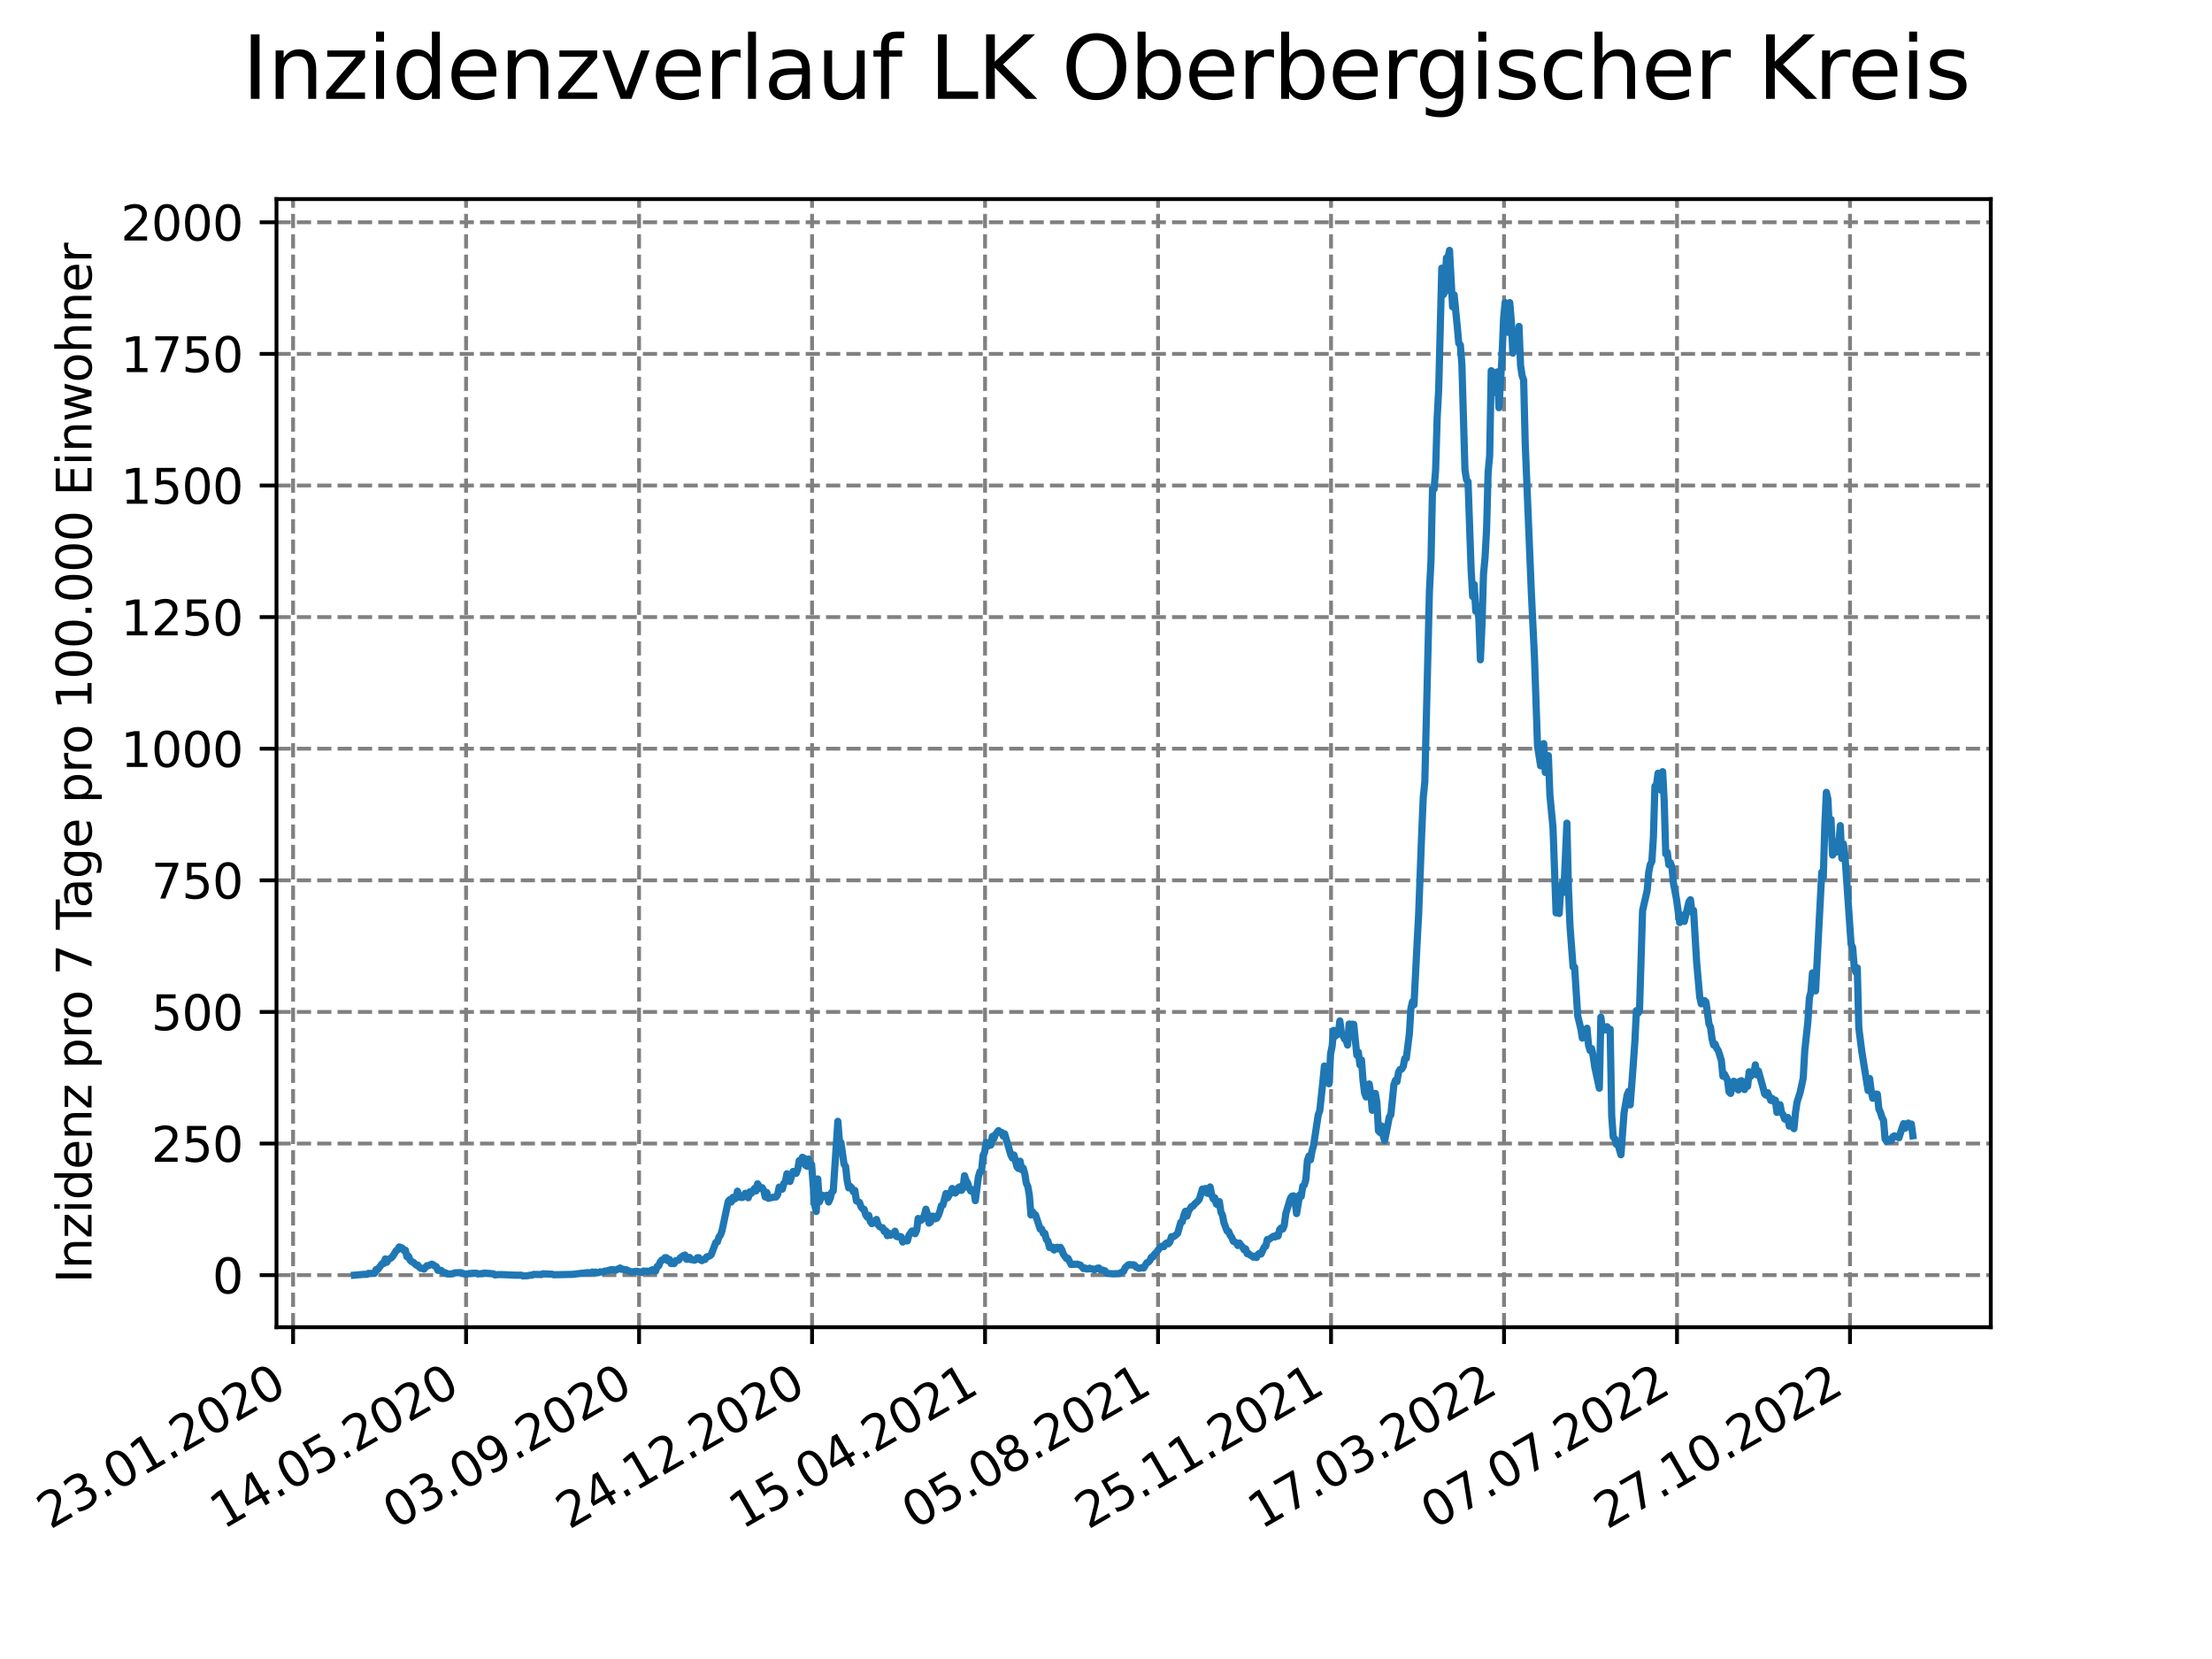 <?xml version="1.0" encoding="utf-8" standalone="no"?>
<!DOCTYPE svg PUBLIC "-//W3C//DTD SVG 1.1//EN"
  "http://www.w3.org/Graphics/SVG/1.1/DTD/svg11.dtd">
<svg xmlns:xlink="http://www.w3.org/1999/xlink" width="460.8pt" height="345.6pt" viewBox="0 0 460.8 345.6" xmlns="http://www.w3.org/2000/svg" version="1.1">
 <defs>
  <style type="text/css">*{stroke-linejoin: round; stroke-linecap: butt}</style>
 </defs>
 <g id="figure_1">
  <g id="patch_1">
   <path d="M 0 345.6 
L 460.8 345.6 
L 460.8 0 
L 0 0 
z
" style="fill: #ffffff"/>
  </g>
  <g id="axes_1">
   <g id="patch_2">
    <path d="M 57.6 276.48 
L 414.72 276.48 
L 414.72 41.472 
L 57.6 41.472 
z
" style="fill: #ffffff"/>
   </g>
   <g id="matplotlib.axis_1">
    <g id="xtick_1">
     <g id="line2d_1">
      <path d="M 61.056 276.48 
L 61.056 41.472 
" clip-path="url(#pe9a85f5038)" style="fill: none; stroke-dasharray: 2.96,1.28; stroke-dashoffset: 0; stroke: #808080; stroke-width: 0.8"/>
     </g>
     <g id="line2d_2">
      <defs>
       <path id="m40614115c3" d="M 0 0 
L 0 3.5 
" style="stroke: #000000; stroke-width: 0.8"/>
      </defs>
      <g>
       <use xlink:href="#m40614115c3" x="61.056" y="276.48" style="stroke: #000000; stroke-width: 0.8"/>
      </g>
     </g>
     <g id="text_1">
      <!-- 23.01.2020 -->
      <g transform="translate(10.431 318.689) rotate(-30) scale(0.1 -0.1)">
       <defs>
        <path id="DejaVuSans-32" d="M 1228 531 
L 3431 531 
L 3431 0 
L 469 0 
L 469 531 
Q 828 903 1448 1529 
Q 2069 2156 2228 2338 
Q 2531 2678 2651 2914 
Q 2772 3150 2772 3378 
Q 2772 3750 2511 3984 
Q 2250 4219 1831 4219 
Q 1534 4219 1204 4116 
Q 875 4013 500 3803 
L 500 4441 
Q 881 4594 1212 4672 
Q 1544 4750 1819 4750 
Q 2544 4750 2975 4387 
Q 3406 4025 3406 3419 
Q 3406 3131 3298 2873 
Q 3191 2616 2906 2266 
Q 2828 2175 2409 1742 
Q 1991 1309 1228 531 
z
" transform="scale(0.016)"/>
        <path id="DejaVuSans-33" d="M 2597 2516 
Q 3050 2419 3304 2112 
Q 3559 1806 3559 1356 
Q 3559 666 3084 287 
Q 2609 -91 1734 -91 
Q 1441 -91 1130 -33 
Q 819 25 488 141 
L 488 750 
Q 750 597 1062 519 
Q 1375 441 1716 441 
Q 2309 441 2620 675 
Q 2931 909 2931 1356 
Q 2931 1769 2642 2001 
Q 2353 2234 1838 2234 
L 1294 2234 
L 1294 2753 
L 1863 2753 
Q 2328 2753 2575 2939 
Q 2822 3125 2822 3475 
Q 2822 3834 2567 4026 
Q 2313 4219 1838 4219 
Q 1578 4219 1281 4162 
Q 984 4106 628 3988 
L 628 4550 
Q 988 4650 1302 4700 
Q 1616 4750 1894 4750 
Q 2613 4750 3031 4423 
Q 3450 4097 3450 3541 
Q 3450 3153 3228 2886 
Q 3006 2619 2597 2516 
z
" transform="scale(0.016)"/>
        <path id="DejaVuSans-2e" d="M 684 794 
L 1344 794 
L 1344 0 
L 684 0 
L 684 794 
z
" transform="scale(0.016)"/>
        <path id="DejaVuSans-30" d="M 2034 4250 
Q 1547 4250 1301 3770 
Q 1056 3291 1056 2328 
Q 1056 1369 1301 889 
Q 1547 409 2034 409 
Q 2525 409 2770 889 
Q 3016 1369 3016 2328 
Q 3016 3291 2770 3770 
Q 2525 4250 2034 4250 
z
M 2034 4750 
Q 2819 4750 3233 4129 
Q 3647 3509 3647 2328 
Q 3647 1150 3233 529 
Q 2819 -91 2034 -91 
Q 1250 -91 836 529 
Q 422 1150 422 2328 
Q 422 3509 836 4129 
Q 1250 4750 2034 4750 
z
" transform="scale(0.016)"/>
        <path id="DejaVuSans-31" d="M 794 531 
L 1825 531 
L 1825 4091 
L 703 3866 
L 703 4441 
L 1819 4666 
L 2450 4666 
L 2450 531 
L 3481 531 
L 3481 0 
L 794 0 
L 794 531 
z
" transform="scale(0.016)"/>
       </defs>
       <use xlink:href="#DejaVuSans-32"/>
       <use xlink:href="#DejaVuSans-33" x="63.623"/>
       <use xlink:href="#DejaVuSans-2e" x="127.246"/>
       <use xlink:href="#DejaVuSans-30" x="159.033"/>
       <use xlink:href="#DejaVuSans-31" x="222.656"/>
       <use xlink:href="#DejaVuSans-2e" x="286.279"/>
       <use xlink:href="#DejaVuSans-32" x="318.066"/>
       <use xlink:href="#DejaVuSans-30" x="381.689"/>
       <use xlink:href="#DejaVuSans-32" x="445.312"/>
       <use xlink:href="#DejaVuSans-30" x="508.936"/>
      </g>
     </g>
    </g>
    <g id="xtick_2">
     <g id="line2d_3">
      <path d="M 97.093 276.48 
L 97.093 41.472 
" clip-path="url(#pe9a85f5038)" style="fill: none; stroke-dasharray: 2.96,1.28; stroke-dashoffset: 0; stroke: #808080; stroke-width: 0.8"/>
     </g>
     <g id="line2d_4">
      <g>
       <use xlink:href="#m40614115c3" x="97.093" y="276.48" style="stroke: #000000; stroke-width: 0.8"/>
      </g>
     </g>
     <g id="text_2">
      <!-- 14.05.2020 -->
      <g transform="translate(46.468 318.689) rotate(-30) scale(0.1 -0.1)">
       <defs>
        <path id="DejaVuSans-34" d="M 2419 4116 
L 825 1625 
L 2419 1625 
L 2419 4116 
z
M 2253 4666 
L 3047 4666 
L 3047 1625 
L 3713 1625 
L 3713 1100 
L 3047 1100 
L 3047 0 
L 2419 0 
L 2419 1100 
L 313 1100 
L 313 1709 
L 2253 4666 
z
" transform="scale(0.016)"/>
        <path id="DejaVuSans-35" d="M 691 4666 
L 3169 4666 
L 3169 4134 
L 1269 4134 
L 1269 2991 
Q 1406 3038 1543 3061 
Q 1681 3084 1819 3084 
Q 2600 3084 3056 2656 
Q 3513 2228 3513 1497 
Q 3513 744 3044 326 
Q 2575 -91 1722 -91 
Q 1428 -91 1123 -41 
Q 819 9 494 109 
L 494 744 
Q 775 591 1075 516 
Q 1375 441 1709 441 
Q 2250 441 2565 725 
Q 2881 1009 2881 1497 
Q 2881 1984 2565 2268 
Q 2250 2553 1709 2553 
Q 1456 2553 1204 2497 
Q 953 2441 691 2322 
L 691 4666 
z
" transform="scale(0.016)"/>
       </defs>
       <use xlink:href="#DejaVuSans-31"/>
       <use xlink:href="#DejaVuSans-34" x="63.623"/>
       <use xlink:href="#DejaVuSans-2e" x="127.246"/>
       <use xlink:href="#DejaVuSans-30" x="159.033"/>
       <use xlink:href="#DejaVuSans-35" x="222.656"/>
       <use xlink:href="#DejaVuSans-2e" x="286.279"/>
       <use xlink:href="#DejaVuSans-32" x="318.066"/>
       <use xlink:href="#DejaVuSans-30" x="381.689"/>
       <use xlink:href="#DejaVuSans-32" x="445.312"/>
       <use xlink:href="#DejaVuSans-30" x="508.936"/>
      </g>
     </g>
    </g>
    <g id="xtick_3">
     <g id="line2d_5">
      <path d="M 133.13 276.48 
L 133.13 41.472 
" clip-path="url(#pe9a85f5038)" style="fill: none; stroke-dasharray: 2.96,1.28; stroke-dashoffset: 0; stroke: #808080; stroke-width: 0.8"/>
     </g>
     <g id="line2d_6">
      <g>
       <use xlink:href="#m40614115c3" x="133.13" y="276.48" style="stroke: #000000; stroke-width: 0.8"/>
      </g>
     </g>
     <g id="text_3">
      <!-- 03.09.2020 -->
      <g transform="translate(82.505 318.689) rotate(-30) scale(0.1 -0.1)">
       <defs>
        <path id="DejaVuSans-39" d="M 703 97 
L 703 672 
Q 941 559 1184 500 
Q 1428 441 1663 441 
Q 2288 441 2617 861 
Q 2947 1281 2994 2138 
Q 2813 1869 2534 1725 
Q 2256 1581 1919 1581 
Q 1219 1581 811 2004 
Q 403 2428 403 3163 
Q 403 3881 828 4315 
Q 1253 4750 1959 4750 
Q 2769 4750 3195 4129 
Q 3622 3509 3622 2328 
Q 3622 1225 3098 567 
Q 2575 -91 1691 -91 
Q 1453 -91 1209 -44 
Q 966 3 703 97 
z
M 1959 2075 
Q 2384 2075 2632 2365 
Q 2881 2656 2881 3163 
Q 2881 3666 2632 3958 
Q 2384 4250 1959 4250 
Q 1534 4250 1286 3958 
Q 1038 3666 1038 3163 
Q 1038 2656 1286 2365 
Q 1534 2075 1959 2075 
z
" transform="scale(0.016)"/>
       </defs>
       <use xlink:href="#DejaVuSans-30"/>
       <use xlink:href="#DejaVuSans-33" x="63.623"/>
       <use xlink:href="#DejaVuSans-2e" x="127.246"/>
       <use xlink:href="#DejaVuSans-30" x="159.033"/>
       <use xlink:href="#DejaVuSans-39" x="222.656"/>
       <use xlink:href="#DejaVuSans-2e" x="286.279"/>
       <use xlink:href="#DejaVuSans-32" x="318.066"/>
       <use xlink:href="#DejaVuSans-30" x="381.689"/>
       <use xlink:href="#DejaVuSans-32" x="445.312"/>
       <use xlink:href="#DejaVuSans-30" x="508.936"/>
      </g>
     </g>
    </g>
    <g id="xtick_4">
     <g id="line2d_7">
      <path d="M 169.167 276.48 
L 169.167 41.472 
" clip-path="url(#pe9a85f5038)" style="fill: none; stroke-dasharray: 2.96,1.28; stroke-dashoffset: 0; stroke: #808080; stroke-width: 0.8"/>
     </g>
     <g id="line2d_8">
      <g>
       <use xlink:href="#m40614115c3" x="169.167" y="276.48" style="stroke: #000000; stroke-width: 0.8"/>
      </g>
     </g>
     <g id="text_4">
      <!-- 24.12.2020 -->
      <g transform="translate(118.542 318.689) rotate(-30) scale(0.1 -0.1)">
       <use xlink:href="#DejaVuSans-32"/>
       <use xlink:href="#DejaVuSans-34" x="63.623"/>
       <use xlink:href="#DejaVuSans-2e" x="127.246"/>
       <use xlink:href="#DejaVuSans-31" x="159.033"/>
       <use xlink:href="#DejaVuSans-32" x="222.656"/>
       <use xlink:href="#DejaVuSans-2e" x="286.279"/>
       <use xlink:href="#DejaVuSans-32" x="318.066"/>
       <use xlink:href="#DejaVuSans-30" x="381.689"/>
       <use xlink:href="#DejaVuSans-32" x="445.312"/>
       <use xlink:href="#DejaVuSans-30" x="508.936"/>
      </g>
     </g>
    </g>
    <g id="xtick_5">
     <g id="line2d_9">
      <path d="M 205.204 276.48 
L 205.204 41.472 
" clip-path="url(#pe9a85f5038)" style="fill: none; stroke-dasharray: 2.96,1.28; stroke-dashoffset: 0; stroke: #808080; stroke-width: 0.8"/>
     </g>
     <g id="line2d_10">
      <g>
       <use xlink:href="#m40614115c3" x="205.204" y="276.48" style="stroke: #000000; stroke-width: 0.8"/>
      </g>
     </g>
     <g id="text_5">
      <!-- 15.04.2021 -->
      <g transform="translate(154.579 318.689) rotate(-30) scale(0.1 -0.1)">
       <use xlink:href="#DejaVuSans-31"/>
       <use xlink:href="#DejaVuSans-35" x="63.623"/>
       <use xlink:href="#DejaVuSans-2e" x="127.246"/>
       <use xlink:href="#DejaVuSans-30" x="159.033"/>
       <use xlink:href="#DejaVuSans-34" x="222.656"/>
       <use xlink:href="#DejaVuSans-2e" x="286.279"/>
       <use xlink:href="#DejaVuSans-32" x="318.066"/>
       <use xlink:href="#DejaVuSans-30" x="381.689"/>
       <use xlink:href="#DejaVuSans-32" x="445.312"/>
       <use xlink:href="#DejaVuSans-31" x="508.936"/>
      </g>
     </g>
    </g>
    <g id="xtick_6">
     <g id="line2d_11">
      <path d="M 241.241 276.48 
L 241.241 41.472 
" clip-path="url(#pe9a85f5038)" style="fill: none; stroke-dasharray: 2.96,1.28; stroke-dashoffset: 0; stroke: #808080; stroke-width: 0.8"/>
     </g>
     <g id="line2d_12">
      <g>
       <use xlink:href="#m40614115c3" x="241.241" y="276.48" style="stroke: #000000; stroke-width: 0.8"/>
      </g>
     </g>
     <g id="text_6">
      <!-- 05.08.2021 -->
      <g transform="translate(190.616 318.689) rotate(-30) scale(0.1 -0.1)">
       <defs>
        <path id="DejaVuSans-38" d="M 2034 2216 
Q 1584 2216 1326 1975 
Q 1069 1734 1069 1313 
Q 1069 891 1326 650 
Q 1584 409 2034 409 
Q 2484 409 2743 651 
Q 3003 894 3003 1313 
Q 3003 1734 2745 1975 
Q 2488 2216 2034 2216 
z
M 1403 2484 
Q 997 2584 770 2862 
Q 544 3141 544 3541 
Q 544 4100 942 4425 
Q 1341 4750 2034 4750 
Q 2731 4750 3128 4425 
Q 3525 4100 3525 3541 
Q 3525 3141 3298 2862 
Q 3072 2584 2669 2484 
Q 3125 2378 3379 2068 
Q 3634 1759 3634 1313 
Q 3634 634 3220 271 
Q 2806 -91 2034 -91 
Q 1263 -91 848 271 
Q 434 634 434 1313 
Q 434 1759 690 2068 
Q 947 2378 1403 2484 
z
M 1172 3481 
Q 1172 3119 1398 2916 
Q 1625 2713 2034 2713 
Q 2441 2713 2670 2916 
Q 2900 3119 2900 3481 
Q 2900 3844 2670 4047 
Q 2441 4250 2034 4250 
Q 1625 4250 1398 4047 
Q 1172 3844 1172 3481 
z
" transform="scale(0.016)"/>
       </defs>
       <use xlink:href="#DejaVuSans-30"/>
       <use xlink:href="#DejaVuSans-35" x="63.623"/>
       <use xlink:href="#DejaVuSans-2e" x="127.246"/>
       <use xlink:href="#DejaVuSans-30" x="159.033"/>
       <use xlink:href="#DejaVuSans-38" x="222.656"/>
       <use xlink:href="#DejaVuSans-2e" x="286.279"/>
       <use xlink:href="#DejaVuSans-32" x="318.066"/>
       <use xlink:href="#DejaVuSans-30" x="381.689"/>
       <use xlink:href="#DejaVuSans-32" x="445.312"/>
       <use xlink:href="#DejaVuSans-31" x="508.936"/>
      </g>
     </g>
    </g>
    <g id="xtick_7">
     <g id="line2d_13">
      <path d="M 277.278 276.48 
L 277.278 41.472 
" clip-path="url(#pe9a85f5038)" style="fill: none; stroke-dasharray: 2.96,1.28; stroke-dashoffset: 0; stroke: #808080; stroke-width: 0.8"/>
     </g>
     <g id="line2d_14">
      <g>
       <use xlink:href="#m40614115c3" x="277.278" y="276.48" style="stroke: #000000; stroke-width: 0.8"/>
      </g>
     </g>
     <g id="text_7">
      <!-- 25.11.2021 -->
      <g transform="translate(226.653 318.689) rotate(-30) scale(0.1 -0.1)">
       <use xlink:href="#DejaVuSans-32"/>
       <use xlink:href="#DejaVuSans-35" x="63.623"/>
       <use xlink:href="#DejaVuSans-2e" x="127.246"/>
       <use xlink:href="#DejaVuSans-31" x="159.033"/>
       <use xlink:href="#DejaVuSans-31" x="222.656"/>
       <use xlink:href="#DejaVuSans-2e" x="286.279"/>
       <use xlink:href="#DejaVuSans-32" x="318.066"/>
       <use xlink:href="#DejaVuSans-30" x="381.689"/>
       <use xlink:href="#DejaVuSans-32" x="445.312"/>
       <use xlink:href="#DejaVuSans-31" x="508.936"/>
      </g>
     </g>
    </g>
    <g id="xtick_8">
     <g id="line2d_15">
      <path d="M 313.315 276.48 
L 313.315 41.472 
" clip-path="url(#pe9a85f5038)" style="fill: none; stroke-dasharray: 2.96,1.28; stroke-dashoffset: 0; stroke: #808080; stroke-width: 0.8"/>
     </g>
     <g id="line2d_16">
      <g>
       <use xlink:href="#m40614115c3" x="313.315" y="276.48" style="stroke: #000000; stroke-width: 0.8"/>
      </g>
     </g>
     <g id="text_8">
      <!-- 17.03.2022 -->
      <g transform="translate(262.69 318.689) rotate(-30) scale(0.1 -0.1)">
       <defs>
        <path id="DejaVuSans-37" d="M 525 4666 
L 3525 4666 
L 3525 4397 
L 1831 0 
L 1172 0 
L 2766 4134 
L 525 4134 
L 525 4666 
z
" transform="scale(0.016)"/>
       </defs>
       <use xlink:href="#DejaVuSans-31"/>
       <use xlink:href="#DejaVuSans-37" x="63.623"/>
       <use xlink:href="#DejaVuSans-2e" x="127.246"/>
       <use xlink:href="#DejaVuSans-30" x="159.033"/>
       <use xlink:href="#DejaVuSans-33" x="222.656"/>
       <use xlink:href="#DejaVuSans-2e" x="286.279"/>
       <use xlink:href="#DejaVuSans-32" x="318.066"/>
       <use xlink:href="#DejaVuSans-30" x="381.689"/>
       <use xlink:href="#DejaVuSans-32" x="445.312"/>
       <use xlink:href="#DejaVuSans-32" x="508.936"/>
      </g>
     </g>
    </g>
    <g id="xtick_9">
     <g id="line2d_17">
      <path d="M 349.352 276.48 
L 349.352 41.472 
" clip-path="url(#pe9a85f5038)" style="fill: none; stroke-dasharray: 2.96,1.28; stroke-dashoffset: 0; stroke: #808080; stroke-width: 0.8"/>
     </g>
     <g id="line2d_18">
      <g>
       <use xlink:href="#m40614115c3" x="349.352" y="276.48" style="stroke: #000000; stroke-width: 0.8"/>
      </g>
     </g>
     <g id="text_9">
      <!-- 07.07.2022 -->
      <g transform="translate(298.727 318.689) rotate(-30) scale(0.1 -0.1)">
       <use xlink:href="#DejaVuSans-30"/>
       <use xlink:href="#DejaVuSans-37" x="63.623"/>
       <use xlink:href="#DejaVuSans-2e" x="127.246"/>
       <use xlink:href="#DejaVuSans-30" x="159.033"/>
       <use xlink:href="#DejaVuSans-37" x="222.656"/>
       <use xlink:href="#DejaVuSans-2e" x="286.279"/>
       <use xlink:href="#DejaVuSans-32" x="318.066"/>
       <use xlink:href="#DejaVuSans-30" x="381.689"/>
       <use xlink:href="#DejaVuSans-32" x="445.312"/>
       <use xlink:href="#DejaVuSans-32" x="508.936"/>
      </g>
     </g>
    </g>
    <g id="xtick_10">
     <g id="line2d_19">
      <path d="M 385.389 276.48 
L 385.389 41.472 
" clip-path="url(#pe9a85f5038)" style="fill: none; stroke-dasharray: 2.96,1.28; stroke-dashoffset: 0; stroke: #808080; stroke-width: 0.8"/>
     </g>
     <g id="line2d_20">
      <g>
       <use xlink:href="#m40614115c3" x="385.389" y="276.48" style="stroke: #000000; stroke-width: 0.8"/>
      </g>
     </g>
     <g id="text_10">
      <!-- 27.10.2022 -->
      <g transform="translate(334.764 318.689) rotate(-30) scale(0.1 -0.1)">
       <use xlink:href="#DejaVuSans-32"/>
       <use xlink:href="#DejaVuSans-37" x="63.623"/>
       <use xlink:href="#DejaVuSans-2e" x="127.246"/>
       <use xlink:href="#DejaVuSans-31" x="159.033"/>
       <use xlink:href="#DejaVuSans-30" x="222.656"/>
       <use xlink:href="#DejaVuSans-2e" x="286.279"/>
       <use xlink:href="#DejaVuSans-32" x="318.066"/>
       <use xlink:href="#DejaVuSans-30" x="381.689"/>
       <use xlink:href="#DejaVuSans-32" x="445.312"/>
       <use xlink:href="#DejaVuSans-32" x="508.936"/>
      </g>
     </g>
    </g>
   </g>
   <g id="matplotlib.axis_2">
    <g id="ytick_1">
     <g id="line2d_21">
      <path d="M 57.6 265.637 
L 414.72 265.637 
" clip-path="url(#pe9a85f5038)" style="fill: none; stroke-dasharray: 2.96,1.28; stroke-dashoffset: 0; stroke: #808080; stroke-width: 0.8"/>
     </g>
     <g id="line2d_22">
      <defs>
       <path id="mb458d5c1e4" d="M 0 0 
L -3.5 0 
" style="stroke: #000000; stroke-width: 0.8"/>
      </defs>
      <g>
       <use xlink:href="#mb458d5c1e4" x="57.6" y="265.637" style="stroke: #000000; stroke-width: 0.8"/>
      </g>
     </g>
     <g id="text_11">
      <!-- 0 -->
      <g transform="translate(44.237 269.436) scale(0.1 -0.1)">
       <use xlink:href="#DejaVuSans-30"/>
      </g>
     </g>
    </g>
    <g id="ytick_2">
     <g id="line2d_23">
      <path d="M 57.6 238.22 
L 414.72 238.22 
" clip-path="url(#pe9a85f5038)" style="fill: none; stroke-dasharray: 2.96,1.28; stroke-dashoffset: 0; stroke: #808080; stroke-width: 0.8"/>
     </g>
     <g id="line2d_24">
      <g>
       <use xlink:href="#mb458d5c1e4" x="57.6" y="238.22" style="stroke: #000000; stroke-width: 0.8"/>
      </g>
     </g>
     <g id="text_12">
      <!-- 250 -->
      <g transform="translate(31.512 242.019) scale(0.1 -0.1)">
       <use xlink:href="#DejaVuSans-32"/>
       <use xlink:href="#DejaVuSans-35" x="63.623"/>
       <use xlink:href="#DejaVuSans-30" x="127.246"/>
      </g>
     </g>
    </g>
    <g id="ytick_3">
     <g id="line2d_25">
      <path d="M 57.6 210.803 
L 414.72 210.803 
" clip-path="url(#pe9a85f5038)" style="fill: none; stroke-dasharray: 2.96,1.28; stroke-dashoffset: 0; stroke: #808080; stroke-width: 0.8"/>
     </g>
     <g id="line2d_26">
      <g>
       <use xlink:href="#mb458d5c1e4" x="57.6" y="210.803" style="stroke: #000000; stroke-width: 0.8"/>
      </g>
     </g>
     <g id="text_13">
      <!-- 500 -->
      <g transform="translate(31.512 214.603) scale(0.1 -0.1)">
       <use xlink:href="#DejaVuSans-35"/>
       <use xlink:href="#DejaVuSans-30" x="63.623"/>
       <use xlink:href="#DejaVuSans-30" x="127.246"/>
      </g>
     </g>
    </g>
    <g id="ytick_4">
     <g id="line2d_27">
      <path d="M 57.6 183.387 
L 414.72 183.387 
" clip-path="url(#pe9a85f5038)" style="fill: none; stroke-dasharray: 2.96,1.28; stroke-dashoffset: 0; stroke: #808080; stroke-width: 0.8"/>
     </g>
     <g id="line2d_28">
      <g>
       <use xlink:href="#mb458d5c1e4" x="57.6" y="183.387" style="stroke: #000000; stroke-width: 0.8"/>
      </g>
     </g>
     <g id="text_14">
      <!-- 750 -->
      <g transform="translate(31.512 187.186) scale(0.1 -0.1)">
       <use xlink:href="#DejaVuSans-37"/>
       <use xlink:href="#DejaVuSans-35" x="63.623"/>
       <use xlink:href="#DejaVuSans-30" x="127.246"/>
      </g>
     </g>
    </g>
    <g id="ytick_5">
     <g id="line2d_29">
      <path d="M 57.6 155.97 
L 414.72 155.97 
" clip-path="url(#pe9a85f5038)" style="fill: none; stroke-dasharray: 2.96,1.28; stroke-dashoffset: 0; stroke: #808080; stroke-width: 0.8"/>
     </g>
     <g id="line2d_30">
      <g>
       <use xlink:href="#mb458d5c1e4" x="57.6" y="155.97" style="stroke: #000000; stroke-width: 0.8"/>
      </g>
     </g>
     <g id="text_15">
      <!-- 1000 -->
      <g transform="translate(25.15 159.769) scale(0.1 -0.1)">
       <use xlink:href="#DejaVuSans-31"/>
       <use xlink:href="#DejaVuSans-30" x="63.623"/>
       <use xlink:href="#DejaVuSans-30" x="127.246"/>
       <use xlink:href="#DejaVuSans-30" x="190.869"/>
      </g>
     </g>
    </g>
    <g id="ytick_6">
     <g id="line2d_31">
      <path d="M 57.6 128.553 
L 414.72 128.553 
" clip-path="url(#pe9a85f5038)" style="fill: none; stroke-dasharray: 2.96,1.28; stroke-dashoffset: 0; stroke: #808080; stroke-width: 0.8"/>
     </g>
     <g id="line2d_32">
      <g>
       <use xlink:href="#mb458d5c1e4" x="57.6" y="128.553" style="stroke: #000000; stroke-width: 0.8"/>
      </g>
     </g>
     <g id="text_16">
      <!-- 1250 -->
      <g transform="translate(25.15 132.353) scale(0.1 -0.1)">
       <use xlink:href="#DejaVuSans-31"/>
       <use xlink:href="#DejaVuSans-32" x="63.623"/>
       <use xlink:href="#DejaVuSans-35" x="127.246"/>
       <use xlink:href="#DejaVuSans-30" x="190.869"/>
      </g>
     </g>
    </g>
    <g id="ytick_7">
     <g id="line2d_33">
      <path d="M 57.6 101.137 
L 414.72 101.137 
" clip-path="url(#pe9a85f5038)" style="fill: none; stroke-dasharray: 2.96,1.28; stroke-dashoffset: 0; stroke: #808080; stroke-width: 0.8"/>
     </g>
     <g id="line2d_34">
      <g>
       <use xlink:href="#mb458d5c1e4" x="57.6" y="101.137" style="stroke: #000000; stroke-width: 0.8"/>
      </g>
     </g>
     <g id="text_17">
      <!-- 1500 -->
      <g transform="translate(25.15 104.936) scale(0.1 -0.1)">
       <use xlink:href="#DejaVuSans-31"/>
       <use xlink:href="#DejaVuSans-35" x="63.623"/>
       <use xlink:href="#DejaVuSans-30" x="127.246"/>
       <use xlink:href="#DejaVuSans-30" x="190.869"/>
      </g>
     </g>
    </g>
    <g id="ytick_8">
     <g id="line2d_35">
      <path d="M 57.6 73.72 
L 414.72 73.72 
" clip-path="url(#pe9a85f5038)" style="fill: none; stroke-dasharray: 2.96,1.28; stroke-dashoffset: 0; stroke: #808080; stroke-width: 0.8"/>
     </g>
     <g id="line2d_36">
      <g>
       <use xlink:href="#mb458d5c1e4" x="57.6" y="73.72" style="stroke: #000000; stroke-width: 0.8"/>
      </g>
     </g>
     <g id="text_18">
      <!-- 1750 -->
      <g transform="translate(25.15 77.519) scale(0.1 -0.1)">
       <use xlink:href="#DejaVuSans-31"/>
       <use xlink:href="#DejaVuSans-37" x="63.623"/>
       <use xlink:href="#DejaVuSans-35" x="127.246"/>
       <use xlink:href="#DejaVuSans-30" x="190.869"/>
      </g>
     </g>
    </g>
    <g id="ytick_9">
     <g id="line2d_37">
      <path d="M 57.6 46.304 
L 414.72 46.304 
" clip-path="url(#pe9a85f5038)" style="fill: none; stroke-dasharray: 2.96,1.28; stroke-dashoffset: 0; stroke: #808080; stroke-width: 0.8"/>
     </g>
     <g id="line2d_38">
      <g>
       <use xlink:href="#mb458d5c1e4" x="57.6" y="46.304" style="stroke: #000000; stroke-width: 0.8"/>
      </g>
     </g>
     <g id="text_19">
      <!-- 2000 -->
      <g transform="translate(25.15 50.103) scale(0.1 -0.1)">
       <use xlink:href="#DejaVuSans-32"/>
       <use xlink:href="#DejaVuSans-30" x="63.623"/>
       <use xlink:href="#DejaVuSans-30" x="127.246"/>
       <use xlink:href="#DejaVuSans-30" x="190.869"/>
      </g>
     </g>
    </g>
    <g id="text_20">
     <!-- Inzidenz pro 7 Tage pro 100.000 Einwohner -->
     <g transform="translate(19.07 267.301) rotate(-90) scale(0.1 -0.1)">
      <defs>
       <path id="DejaVuSans-49" d="M 628 4666 
L 1259 4666 
L 1259 0 
L 628 0 
L 628 4666 
z
" transform="scale(0.016)"/>
       <path id="DejaVuSans-6e" d="M 3513 2113 
L 3513 0 
L 2938 0 
L 2938 2094 
Q 2938 2591 2744 2837 
Q 2550 3084 2163 3084 
Q 1697 3084 1428 2787 
Q 1159 2491 1159 1978 
L 1159 0 
L 581 0 
L 581 3500 
L 1159 3500 
L 1159 2956 
Q 1366 3272 1645 3428 
Q 1925 3584 2291 3584 
Q 2894 3584 3203 3211 
Q 3513 2838 3513 2113 
z
" transform="scale(0.016)"/>
       <path id="DejaVuSans-7a" d="M 353 3500 
L 3084 3500 
L 3084 2975 
L 922 459 
L 3084 459 
L 3084 0 
L 275 0 
L 275 525 
L 2438 3041 
L 353 3041 
L 353 3500 
z
" transform="scale(0.016)"/>
       <path id="DejaVuSans-69" d="M 603 3500 
L 1178 3500 
L 1178 0 
L 603 0 
L 603 3500 
z
M 603 4863 
L 1178 4863 
L 1178 4134 
L 603 4134 
L 603 4863 
z
" transform="scale(0.016)"/>
       <path id="DejaVuSans-64" d="M 2906 2969 
L 2906 4863 
L 3481 4863 
L 3481 0 
L 2906 0 
L 2906 525 
Q 2725 213 2448 61 
Q 2172 -91 1784 -91 
Q 1150 -91 751 415 
Q 353 922 353 1747 
Q 353 2572 751 3078 
Q 1150 3584 1784 3584 
Q 2172 3584 2448 3432 
Q 2725 3281 2906 2969 
z
M 947 1747 
Q 947 1113 1208 752 
Q 1469 391 1925 391 
Q 2381 391 2643 752 
Q 2906 1113 2906 1747 
Q 2906 2381 2643 2742 
Q 2381 3103 1925 3103 
Q 1469 3103 1208 2742 
Q 947 2381 947 1747 
z
" transform="scale(0.016)"/>
       <path id="DejaVuSans-65" d="M 3597 1894 
L 3597 1613 
L 953 1613 
Q 991 1019 1311 708 
Q 1631 397 2203 397 
Q 2534 397 2845 478 
Q 3156 559 3463 722 
L 3463 178 
Q 3153 47 2828 -22 
Q 2503 -91 2169 -91 
Q 1331 -91 842 396 
Q 353 884 353 1716 
Q 353 2575 817 3079 
Q 1281 3584 2069 3584 
Q 2775 3584 3186 3129 
Q 3597 2675 3597 1894 
z
M 3022 2063 
Q 3016 2534 2758 2815 
Q 2500 3097 2075 3097 
Q 1594 3097 1305 2825 
Q 1016 2553 972 2059 
L 3022 2063 
z
" transform="scale(0.016)"/>
       <path id="DejaVuSans-20" transform="scale(0.016)"/>
       <path id="DejaVuSans-70" d="M 1159 525 
L 1159 -1331 
L 581 -1331 
L 581 3500 
L 1159 3500 
L 1159 2969 
Q 1341 3281 1617 3432 
Q 1894 3584 2278 3584 
Q 2916 3584 3314 3078 
Q 3713 2572 3713 1747 
Q 3713 922 3314 415 
Q 2916 -91 2278 -91 
Q 1894 -91 1617 61 
Q 1341 213 1159 525 
z
M 3116 1747 
Q 3116 2381 2855 2742 
Q 2594 3103 2138 3103 
Q 1681 3103 1420 2742 
Q 1159 2381 1159 1747 
Q 1159 1113 1420 752 
Q 1681 391 2138 391 
Q 2594 391 2855 752 
Q 3116 1113 3116 1747 
z
" transform="scale(0.016)"/>
       <path id="DejaVuSans-72" d="M 2631 2963 
Q 2534 3019 2420 3045 
Q 2306 3072 2169 3072 
Q 1681 3072 1420 2755 
Q 1159 2438 1159 1844 
L 1159 0 
L 581 0 
L 581 3500 
L 1159 3500 
L 1159 2956 
Q 1341 3275 1631 3429 
Q 1922 3584 2338 3584 
Q 2397 3584 2469 3576 
Q 2541 3569 2628 3553 
L 2631 2963 
z
" transform="scale(0.016)"/>
       <path id="DejaVuSans-6f" d="M 1959 3097 
Q 1497 3097 1228 2736 
Q 959 2375 959 1747 
Q 959 1119 1226 758 
Q 1494 397 1959 397 
Q 2419 397 2687 759 
Q 2956 1122 2956 1747 
Q 2956 2369 2687 2733 
Q 2419 3097 1959 3097 
z
M 1959 3584 
Q 2709 3584 3137 3096 
Q 3566 2609 3566 1747 
Q 3566 888 3137 398 
Q 2709 -91 1959 -91 
Q 1206 -91 779 398 
Q 353 888 353 1747 
Q 353 2609 779 3096 
Q 1206 3584 1959 3584 
z
" transform="scale(0.016)"/>
       <path id="DejaVuSans-54" d="M -19 4666 
L 3928 4666 
L 3928 4134 
L 2272 4134 
L 2272 0 
L 1638 0 
L 1638 4134 
L -19 4134 
L -19 4666 
z
" transform="scale(0.016)"/>
       <path id="DejaVuSans-61" d="M 2194 1759 
Q 1497 1759 1228 1600 
Q 959 1441 959 1056 
Q 959 750 1161 570 
Q 1363 391 1709 391 
Q 2188 391 2477 730 
Q 2766 1069 2766 1631 
L 2766 1759 
L 2194 1759 
z
M 3341 1997 
L 3341 0 
L 2766 0 
L 2766 531 
Q 2569 213 2275 61 
Q 1981 -91 1556 -91 
Q 1019 -91 701 211 
Q 384 513 384 1019 
Q 384 1609 779 1909 
Q 1175 2209 1959 2209 
L 2766 2209 
L 2766 2266 
Q 2766 2663 2505 2880 
Q 2244 3097 1772 3097 
Q 1472 3097 1187 3025 
Q 903 2953 641 2809 
L 641 3341 
Q 956 3463 1253 3523 
Q 1550 3584 1831 3584 
Q 2591 3584 2966 3190 
Q 3341 2797 3341 1997 
z
" transform="scale(0.016)"/>
       <path id="DejaVuSans-67" d="M 2906 1791 
Q 2906 2416 2648 2759 
Q 2391 3103 1925 3103 
Q 1463 3103 1205 2759 
Q 947 2416 947 1791 
Q 947 1169 1205 825 
Q 1463 481 1925 481 
Q 2391 481 2648 825 
Q 2906 1169 2906 1791 
z
M 3481 434 
Q 3481 -459 3084 -895 
Q 2688 -1331 1869 -1331 
Q 1566 -1331 1297 -1286 
Q 1028 -1241 775 -1147 
L 775 -588 
Q 1028 -725 1275 -790 
Q 1522 -856 1778 -856 
Q 2344 -856 2625 -561 
Q 2906 -266 2906 331 
L 2906 616 
Q 2728 306 2450 153 
Q 2172 0 1784 0 
Q 1141 0 747 490 
Q 353 981 353 1791 
Q 353 2603 747 3093 
Q 1141 3584 1784 3584 
Q 2172 3584 2450 3431 
Q 2728 3278 2906 2969 
L 2906 3500 
L 3481 3500 
L 3481 434 
z
" transform="scale(0.016)"/>
       <path id="DejaVuSans-45" d="M 628 4666 
L 3578 4666 
L 3578 4134 
L 1259 4134 
L 1259 2753 
L 3481 2753 
L 3481 2222 
L 1259 2222 
L 1259 531 
L 3634 531 
L 3634 0 
L 628 0 
L 628 4666 
z
" transform="scale(0.016)"/>
       <path id="DejaVuSans-77" d="M 269 3500 
L 844 3500 
L 1563 769 
L 2278 3500 
L 2956 3500 
L 3675 769 
L 4391 3500 
L 4966 3500 
L 4050 0 
L 3372 0 
L 2619 2869 
L 1863 0 
L 1184 0 
L 269 3500 
z
" transform="scale(0.016)"/>
       <path id="DejaVuSans-68" d="M 3513 2113 
L 3513 0 
L 2938 0 
L 2938 2094 
Q 2938 2591 2744 2837 
Q 2550 3084 2163 3084 
Q 1697 3084 1428 2787 
Q 1159 2491 1159 1978 
L 1159 0 
L 581 0 
L 581 4863 
L 1159 4863 
L 1159 2956 
Q 1366 3272 1645 3428 
Q 1925 3584 2291 3584 
Q 2894 3584 3203 3211 
Q 3513 2838 3513 2113 
z
" transform="scale(0.016)"/>
      </defs>
      <use xlink:href="#DejaVuSans-49"/>
      <use xlink:href="#DejaVuSans-6e" x="29.492"/>
      <use xlink:href="#DejaVuSans-7a" x="92.871"/>
      <use xlink:href="#DejaVuSans-69" x="145.361"/>
      <use xlink:href="#DejaVuSans-64" x="173.145"/>
      <use xlink:href="#DejaVuSans-65" x="236.621"/>
      <use xlink:href="#DejaVuSans-6e" x="298.145"/>
      <use xlink:href="#DejaVuSans-7a" x="361.523"/>
      <use xlink:href="#DejaVuSans-20" x="414.014"/>
      <use xlink:href="#DejaVuSans-70" x="445.801"/>
      <use xlink:href="#DejaVuSans-72" x="509.277"/>
      <use xlink:href="#DejaVuSans-6f" x="548.141"/>
      <use xlink:href="#DejaVuSans-20" x="609.322"/>
      <use xlink:href="#DejaVuSans-37" x="641.109"/>
      <use xlink:href="#DejaVuSans-20" x="704.732"/>
      <use xlink:href="#DejaVuSans-54" x="736.52"/>
      <use xlink:href="#DejaVuSans-61" x="781.104"/>
      <use xlink:href="#DejaVuSans-67" x="842.383"/>
      <use xlink:href="#DejaVuSans-65" x="905.859"/>
      <use xlink:href="#DejaVuSans-20" x="967.383"/>
      <use xlink:href="#DejaVuSans-70" x="999.17"/>
      <use xlink:href="#DejaVuSans-72" x="1062.646"/>
      <use xlink:href="#DejaVuSans-6f" x="1101.51"/>
      <use xlink:href="#DejaVuSans-20" x="1162.691"/>
      <use xlink:href="#DejaVuSans-31" x="1194.479"/>
      <use xlink:href="#DejaVuSans-30" x="1258.102"/>
      <use xlink:href="#DejaVuSans-30" x="1321.725"/>
      <use xlink:href="#DejaVuSans-2e" x="1385.348"/>
      <use xlink:href="#DejaVuSans-30" x="1417.135"/>
      <use xlink:href="#DejaVuSans-30" x="1480.758"/>
      <use xlink:href="#DejaVuSans-30" x="1544.381"/>
      <use xlink:href="#DejaVuSans-20" x="1608.004"/>
      <use xlink:href="#DejaVuSans-45" x="1639.791"/>
      <use xlink:href="#DejaVuSans-69" x="1702.975"/>
      <use xlink:href="#DejaVuSans-6e" x="1730.758"/>
      <use xlink:href="#DejaVuSans-77" x="1794.137"/>
      <use xlink:href="#DejaVuSans-6f" x="1875.924"/>
      <use xlink:href="#DejaVuSans-68" x="1937.105"/>
      <use xlink:href="#DejaVuSans-6e" x="2000.484"/>
      <use xlink:href="#DejaVuSans-65" x="2063.863"/>
      <use xlink:href="#DejaVuSans-72" x="2125.387"/>
     </g>
    </g>
   </g>
   <g id="line2d_39">
    <path d="M 73.833 265.637 
L 75.763 265.475 
L 76.407 265.475 
L 76.729 265.274 
L 78.016 265.274 
L 78.337 264.468 
L 78.659 264.508 
L 79.624 263.218 
L 79.946 263.218 
L 80.268 262.251 
L 80.59 262.936 
L 80.911 262.371 
L 81.555 262.009 
L 81.877 261.606 
L 82.52 260.558 
L 82.842 260.356 
L 83.164 259.751 
L 83.807 259.993 
L 84.129 260.477 
L 84.451 260.437 
L 84.773 261.807 
L 85.094 261.686 
L 85.416 262.492 
L 85.738 262.815 
L 86.06 262.936 
L 86.703 263.54 
L 87.025 263.54 
L 87.347 263.984 
L 87.668 264.226 
L 87.99 264.185 
L 88.312 264.387 
L 88.955 263.661 
L 89.277 263.661 
L 89.921 263.339 
L 90.242 263.46 
L 90.564 263.742 
L 90.886 263.863 
L 91.208 264.629 
L 91.851 264.629 
L 92.495 265.153 
L 92.816 265.153 
L 93.138 265.354 
L 93.782 265.395 
L 94.425 265.314 
L 94.747 265.153 
L 96.034 265.113 
L 96.678 265.354 
L 96.999 265.435 
L 97.643 265.314 
L 98.608 265.233 
L 99.252 265.233 
L 99.573 265.395 
L 100.217 265.314 
L 100.539 265.314 
L 100.86 265.193 
L 102.791 265.354 
L 103.113 265.596 
L 103.756 265.516 
L 104.4 265.516 
L 106.33 265.596 
L 107.296 265.637 
L 108.583 265.637 
L 108.904 265.798 
L 109.87 265.758 
L 110.513 265.637 
L 110.835 265.637 
L 111.157 265.475 
L 112.766 265.516 
L 113.087 265.354 
L 115.018 265.435 
L 115.34 265.556 
L 119.201 265.475 
L 122.418 265.113 
L 123.062 265.153 
L 123.384 264.992 
L 123.705 265.072 
L 124.027 264.992 
L 124.349 265.153 
L 124.671 265.113 
L 124.992 264.951 
L 125.636 264.992 
L 125.958 264.79 
L 126.279 264.79 
L 127.245 264.508 
L 127.888 264.508 
L 128.21 264.629 
L 129.175 264.145 
L 129.497 264.427 
L 129.819 264.387 
L 130.141 264.548 
L 130.462 264.508 
L 131.428 264.992 
L 132.715 264.83 
L 133.68 265.072 
L 134.002 264.79 
L 134.645 264.79 
L 134.967 264.951 
L 135.932 264.508 
L 136.254 264.79 
L 136.576 264.79 
L 136.897 263.823 
L 137.219 263.702 
L 137.541 262.895 
L 137.863 262.492 
L 138.184 262.452 
L 138.506 262.009 
L 138.828 262.009 
L 139.15 262.654 
L 139.472 262.371 
L 139.793 263.218 
L 140.437 263.218 
L 140.759 262.613 
L 141.08 262.613 
L 141.402 262.492 
L 141.724 262.009 
L 142.367 261.565 
L 142.689 261.444 
L 143.011 262.331 
L 143.333 262.331 
L 143.654 261.928 
L 143.976 262.412 
L 144.298 262.412 
L 144.62 262.533 
L 144.941 262.412 
L 145.263 262.009 
L 145.585 262.009 
L 145.907 262.452 
L 146.228 262.613 
L 146.55 262.371 
L 146.872 262.371 
L 147.194 261.847 
L 147.837 261.646 
L 148.159 261.364 
L 149.124 258.824 
L 149.446 258.703 
L 149.768 257.695 
L 150.09 257.292 
L 150.411 256.365 
L 151.698 250.278 
L 152.02 249.916 
L 152.342 250.399 
L 152.664 249.432 
L 152.985 249.795 
L 153.307 249.593 
L 153.629 248.142 
L 153.951 249.351 
L 154.594 249.472 
L 154.916 249.311 
L 155.238 248.585 
L 155.559 248.827 
L 155.881 249.513 
L 156.203 248.263 
L 156.525 248.585 
L 157.168 247.578 
L 157.49 248.102 
L 157.812 246.61 
L 158.455 247.578 
L 158.777 247.416 
L 159.099 247.981 
L 159.421 249.351 
L 159.742 248.424 
L 160.064 249.633 
L 161.351 249.351 
L 161.673 249.351 
L 161.995 248.868 
L 162.316 247.295 
L 162.638 247.376 
L 162.96 247.739 
L 163.282 246.53 
L 163.603 246.247 
L 163.925 244.514 
L 164.247 245.522 
L 164.569 246.126 
L 165.212 244.03 
L 165.534 244.353 
L 165.856 244.433 
L 166.177 243.587 
L 166.499 241.773 
L 166.821 242.095 
L 167.143 241.088 
L 167.465 241.249 
L 167.786 242.74 
L 168.108 242.942 
L 168.43 241.451 
L 168.752 243.023 
L 169.073 242.579 
L 169.717 251.004 
L 170.039 252.375 
L 170.36 245.602 
L 170.682 250.399 
L 171.326 248.988 
L 171.647 249.15 
L 172.291 248.988 
L 172.613 250.399 
L 172.934 249.674 
L 173.256 248.384 
L 173.578 248.102 
L 174.543 233.59 
L 174.865 237.661 
L 175.187 238.024 
L 175.83 242.539 
L 176.152 242.982 
L 176.474 245.885 
L 176.796 247.457 
L 177.117 247.134 
L 177.439 247.497 
L 177.761 248.263 
L 178.083 247.981 
L 178.404 250.157 
L 179.048 250.48 
L 179.37 251.407 
L 179.691 251.81 
L 180.013 251.931 
L 180.335 253.06 
L 180.657 253.544 
L 180.978 253.181 
L 181.3 254.471 
L 181.622 254.914 
L 182.265 254.632 
L 182.587 254.027 
L 182.909 255.116 
L 183.231 255.519 
L 183.552 255.72 
L 183.874 255.761 
L 184.196 256.526 
L 184.518 256.406 
L 184.839 257.413 
L 185.161 256.889 
L 185.483 257.333 
L 186.127 257.051 
L 186.448 256.486 
L 186.77 257.575 
L 187.092 257.655 
L 187.414 257.575 
L 187.735 257.655 
L 188.057 258.744 
L 188.379 258.421 
L 189.022 258.502 
L 189.344 257.333 
L 189.988 256.446 
L 190.309 256.446 
L 190.631 257.01 
L 190.953 256.325 
L 191.275 253.826 
L 191.596 254.309 
L 191.918 254.189 
L 192.24 253.826 
L 192.562 253.14 
L 192.883 251.891 
L 193.205 252.939 
L 193.527 254.793 
L 193.849 254.592 
L 194.17 253.342 
L 194.492 253.382 
L 194.814 253.906 
L 195.136 253.785 
L 195.458 253.221 
L 195.779 252.375 
L 196.101 251.165 
L 196.423 251.044 
L 197.066 248.626 
L 197.388 249.553 
L 198.032 248.464 
L 198.353 247.578 
L 198.997 248.545 
L 199.319 248.182 
L 199.64 247.416 
L 199.962 247.215 
L 200.284 247.981 
L 200.606 247.537 
L 200.927 244.917 
L 201.249 245.925 
L 201.571 246.409 
L 201.893 247.497 
L 202.214 248.102 
L 202.536 247.82 
L 202.858 247.981 
L 203.18 250.117 
L 203.823 245.119 
L 204.145 244.071 
L 204.467 243.99 
L 204.789 240.725 
L 205.11 240.04 
L 205.432 237.984 
L 205.754 238.79 
L 206.076 238.145 
L 206.397 238.548 
L 206.719 236.734 
L 207.041 237.218 
L 207.363 236.331 
L 208.006 235.525 
L 208.328 235.888 
L 208.65 235.888 
L 208.971 236.654 
L 209.293 236.21 
L 210.58 240.604 
L 210.902 241.249 
L 211.224 240.604 
L 211.867 243.103 
L 212.189 243.426 
L 212.511 241.894 
L 212.832 243.668 
L 213.154 243.345 
L 213.476 244.474 
L 213.798 246.489 
L 214.12 247.175 
L 214.441 249.029 
L 214.763 253.1 
L 215.085 252.415 
L 215.407 252.858 
L 215.728 253.1 
L 216.694 256.043 
L 217.015 256.043 
L 217.337 256.93 
L 217.659 256.93 
L 217.981 258.22 
L 218.302 258.542 
L 218.624 259.872 
L 218.946 259.953 
L 219.268 259.792 
L 219.589 260.396 
L 219.911 259.913 
L 220.233 259.832 
L 220.555 260.195 
L 220.876 259.832 
L 221.198 260.356 
L 221.52 261.283 
L 222.163 262.17 
L 222.485 262.13 
L 223.129 263.42 
L 224.416 263.339 
L 225.059 263.54 
L 225.703 264.266 
L 226.025 264.145 
L 226.346 264.347 
L 226.668 264.347 
L 226.99 264.185 
L 227.312 264.347 
L 227.633 264.347 
L 227.955 264.548 
L 228.599 264.185 
L 228.92 264.145 
L 229.242 264.548 
L 229.564 264.548 
L 230.207 264.75 
L 230.529 265.274 
L 231.816 265.354 
L 233.103 265.314 
L 234.069 264.83 
L 234.39 264.105 
L 235.034 263.5 
L 235.356 263.42 
L 235.677 263.54 
L 235.999 263.46 
L 236.321 263.54 
L 236.643 263.944 
L 237.286 264.226 
L 237.93 264.064 
L 238.251 264.145 
L 238.895 263.057 
L 239.217 262.936 
L 239.538 262.573 
L 239.86 261.888 
L 240.182 261.847 
L 240.504 261.243 
L 240.826 261.001 
L 241.469 260.114 
L 241.791 259.711 
L 242.113 259.59 
L 242.434 259.711 
L 242.756 259.147 
L 243.078 258.905 
L 243.4 259.106 
L 243.721 258.703 
L 244.043 257.615 
L 244.365 257.655 
L 244.687 257.494 
L 245.33 256.93 
L 245.974 254.632 
L 246.295 254.511 
L 246.617 253.181 
L 246.939 252.334 
L 247.261 253.342 
L 247.582 252.294 
L 248.226 251.326 
L 248.548 251.246 
L 248.869 250.802 
L 249.513 250.238 
L 249.835 249.835 
L 250.478 247.699 
L 250.8 247.82 
L 251.122 247.578 
L 251.444 248.545 
L 251.765 248.626 
L 252.087 247.255 
L 252.409 248.827 
L 252.731 249.754 
L 253.052 249.513 
L 253.374 250.802 
L 253.696 251.004 
L 254.018 250.319 
L 254.339 252.495 
L 254.661 253.14 
L 254.983 254.753 
L 255.626 256.446 
L 255.948 256.526 
L 256.27 257.333 
L 256.592 257.776 
L 256.913 258.582 
L 257.235 258.703 
L 257.557 258.945 
L 257.879 259.469 
L 258.2 258.945 
L 258.522 259.469 
L 258.844 259.751 
L 259.166 260.356 
L 259.488 260.154 
L 259.809 261.162 
L 260.131 261.162 
L 260.453 261.485 
L 260.775 261.606 
L 261.096 261.888 
L 261.418 261.686 
L 261.74 261.968 
L 262.062 261.323 
L 262.383 261.082 
L 262.705 261.243 
L 263.349 259.832 
L 263.67 259.63 
L 263.992 258.22 
L 264.314 258.22 
L 265.279 257.534 
L 265.601 257.695 
L 265.923 257.292 
L 266.244 257.494 
L 266.566 256.164 
L 266.888 255.801 
L 267.21 256.043 
L 267.531 255.277 
L 267.853 252.818 
L 268.819 249.633 
L 269.14 249.19 
L 269.462 249.109 
L 269.784 250.359 
L 270.106 252.818 
L 270.749 248.908 
L 271.071 249.23 
L 271.393 247.094 
L 271.714 246.852 
L 272.036 245.723 
L 272.358 241.733 
L 272.68 240.806 
L 273.001 241.612 
L 273.323 239.757 
L 273.645 238.629 
L 274.61 232.26 
L 274.932 231.373 
L 275.575 225.367 
L 275.897 222.061 
L 276.219 223.916 
L 276.541 223.835 
L 276.862 225.77 
L 277.184 219.522 
L 277.506 217.95 
L 277.828 214.644 
L 278.15 215.854 
L 278.471 214.846 
L 278.793 215.45 
L 279.115 212.669 
L 279.437 215.168 
L 279.758 215.612 
L 280.08 216.458 
L 280.402 216.619 
L 280.724 217.708 
L 281.045 213.314 
L 281.367 213.637 
L 281.689 213.354 
L 282.011 213.395 
L 282.654 219.804 
L 282.976 219.199 
L 283.298 221.86 
L 283.619 220.812 
L 283.941 225.044 
L 284.263 227.664 
L 284.585 228.511 
L 284.906 226.375 
L 285.228 225.81 
L 285.55 227.826 
L 285.872 231.292 
L 286.193 228.148 
L 286.515 227.785 
L 286.837 229.72 
L 287.159 235.565 
L 287.481 235.928 
L 287.802 234.557 
L 288.124 236.533 
L 288.446 237.621 
L 289.089 234.437 
L 289.411 232.703 
L 289.733 232.26 
L 290.376 225.971 
L 290.698 225.044 
L 291.02 225.326 
L 291.342 223.351 
L 291.663 222.787 
L 291.985 222.706 
L 292.307 222.223 
L 292.629 220.53 
L 292.95 220.489 
L 293.594 215.41 
L 293.916 210.13 
L 294.237 208.678 
L 294.559 209.323 
L 295.203 196.505 
L 295.524 190.619 
L 296.168 173.528 
L 296.49 166.111 
L 296.812 162.926 
L 297.777 123.1 
L 298.099 116.892 
L 298.42 101.857 
L 298.742 101.897 
L 299.064 97.946 
L 299.386 87.103 
L 299.707 81.057 
L 300.351 55.863 
L 300.673 61.385 
L 300.994 60.821 
L 301.316 53.726 
L 301.638 53.767 
L 301.96 52.154 
L 302.603 63.925 
L 302.925 61.426 
L 303.568 67.956 
L 303.89 71.503 
L 304.212 71.866 
L 304.534 75.816 
L 305.177 97.866 
L 305.499 99.922 
L 305.821 100.365 
L 306.464 118.746 
L 306.786 124.269 
L 307.108 121.77 
L 307.43 127.333 
L 307.751 126.365 
L 308.073 128.864 
L 308.395 137.45 
L 308.717 130.316 
L 309.038 119.633 
L 309.36 116.167 
L 309.682 110.281 
L 310.004 98.39 
L 310.325 94.923 
L 310.647 77.227 
L 310.969 77.509 
L 311.291 80.895 
L 311.612 81.782 
L 311.934 77.469 
L 312.256 84.926 
L 312.899 74.405 
L 313.221 66.384 
L 313.543 63.038 
L 313.865 64.932 
L 314.186 69.246 
L 314.508 63.038 
L 314.83 66.827 
L 315.152 73.559 
L 315.474 71.987 
L 315.795 72.914 
L 316.117 71.906 
L 316.439 67.996 
L 316.761 76.139 
L 317.082 78.275 
L 317.404 79.162 
L 317.726 92.303 
L 319.013 123.543 
L 319.656 136.886 
L 320.3 155.469 
L 320.943 159.54 
L 321.265 155.59 
L 321.587 154.905 
L 321.909 160.911 
L 322.23 159.54 
L 322.552 157.404 
L 322.874 165.667 
L 323.517 172.359 
L 324.161 190.176 
L 324.483 190.095 
L 324.805 190.297 
L 325.126 184.976 
L 325.448 184.049 
L 325.77 185.903 
L 326.413 171.472 
L 326.735 185.137 
L 327.057 192.917 
L 327.7 201.463 
L 328.022 201.463 
L 328.666 211.621 
L 329.309 214.281 
L 329.631 216.257 
L 329.953 214.523 
L 330.274 215.289 
L 330.596 214.201 
L 330.918 217.708 
L 331.24 218.837 
L 331.561 218.433 
L 331.883 220.006 
L 332.205 222.223 
L 333.17 226.697 
L 333.492 211.903 
L 333.814 214.483 
L 334.136 214.604 
L 334.779 213.878 
L 335.101 214.725 
L 335.423 214.402 
L 335.744 232.381 
L 336.066 236.855 
L 336.388 237.218 
L 336.71 238.387 
L 337.031 238.306 
L 337.675 240.564 
L 338.318 231.816 
L 338.962 228.108 
L 339.284 227.342 
L 339.605 230.164 
L 340.249 221.618 
L 340.571 217.063 
L 340.892 210.533 
L 341.214 211.097 
L 341.536 210.573 
L 342.179 189.692 
L 343.145 185.46 
L 343.467 181.671 
L 343.788 180.099 
L 344.11 179.494 
L 344.432 174.415 
L 344.754 163.773 
L 345.075 163.531 
L 345.397 161.072 
L 345.719 163.813 
L 346.041 164.619 
L 346.362 160.75 
L 346.684 166.917 
L 347.006 177.881 
L 347.328 177.559 
L 347.649 180.139 
L 347.971 179.736 
L 348.293 180.623 
L 348.615 184.009 
L 349.258 187.395 
L 349.902 192.192 
L 350.223 190.942 
L 350.545 190.66 
L 350.867 191.95 
L 351.832 187.878 
L 352.154 187.435 
L 352.476 190.015 
L 352.798 189.652 
L 353.441 200.415 
L 354.085 207.711 
L 354.406 209.122 
L 354.728 208.638 
L 355.05 208.437 
L 355.372 208.719 
L 356.015 213.314 
L 356.337 213.999 
L 356.659 216.458 
L 356.98 217.708 
L 357.302 217.506 
L 357.624 218.393 
L 357.946 218.837 
L 358.589 220.892 
L 358.911 224.198 
L 359.233 223.754 
L 359.876 225.044 
L 360.198 227.463 
L 360.52 227.785 
L 361.163 225.246 
L 361.485 225.447 
L 362.129 227.06 
L 362.45 225.246 
L 362.772 225.125 
L 363.416 226.979 
L 363.737 225.286 
L 364.059 226.294 
L 364.381 223.271 
L 364.703 224.238 
L 365.024 223.593 
L 365.346 223.754 
L 365.668 221.819 
L 365.99 223.916 
L 366.311 223.109 
L 367.277 226.576 
L 367.598 227.866 
L 367.92 228.148 
L 368.242 227.624 
L 368.885 229.237 
L 369.207 228.833 
L 369.529 229.478 
L 369.851 229.196 
L 370.173 231.736 
L 370.494 230.285 
L 370.816 230.123 
L 371.138 231.816 
L 371.46 232.219 
L 371.781 233.106 
L 372.103 233.268 
L 372.425 232.784 
L 372.747 234.598 
L 373.068 234.396 
L 373.39 233.993 
L 373.712 235.122 
L 374.034 231.776 
L 374.355 229.599 
L 374.999 227.584 
L 375.642 224.601 
L 375.964 218.877 
L 376.608 212.911 
L 376.929 207.872 
L 377.251 206.663 
L 377.573 202.672 
L 377.895 206.34 
L 378.216 206.421 
L 379.504 181.711 
L 379.825 182.759 
L 380.147 171.875 
L 380.469 165.063 
L 380.791 166.514 
L 381.112 173.367 
L 381.434 170.706 
L 381.756 178.123 
L 382.078 177.317 
L 382.399 177.559 
L 382.721 175.382 
L 383.043 176.067 
L 383.365 171.996 
L 383.686 178.809 
L 384.008 175.785 
L 384.33 178.164 
L 385.617 196.706 
L 385.939 197.351 
L 386.26 201.302 
L 386.582 202.511 
L 386.904 201.624 
L 387.226 214.161 
L 387.869 219.199 
L 389.156 227.181 
L 389.478 224.681 
L 389.8 227.221 
L 390.122 228.793 
L 390.443 227.906 
L 391.087 227.947 
L 391.409 231.05 
L 391.73 231.695 
L 392.052 232.784 
L 392.374 233.348 
L 392.696 237.258 
L 393.017 237.782 
L 393.339 237.339 
L 393.983 237.661 
L 394.304 236.815 
L 394.626 236.613 
L 395.591 237.016 
L 396.235 235.001 
L 396.557 234.074 
L 396.878 235.041 
L 397.2 234.235 
L 397.522 233.953 
L 397.844 234.557 
L 398.166 234.154 
L 398.487 236.613 
L 398.487 236.613 
" clip-path="url(#pe9a85f5038)" style="fill: none; stroke: #1f77b4; stroke-width: 1.5; stroke-linecap: square"/>
   </g>
   <g id="patch_3">
    <path d="M 57.6 276.48 
L 57.6 41.472 
" style="fill: none; stroke: #000000; stroke-width: 0.8; stroke-linejoin: miter; stroke-linecap: square"/>
   </g>
   <g id="patch_4">
    <path d="M 414.72 276.48 
L 414.72 41.472 
" style="fill: none; stroke: #000000; stroke-width: 0.8; stroke-linejoin: miter; stroke-linecap: square"/>
   </g>
   <g id="patch_5">
    <path d="M 57.6 276.48 
L 414.72 276.48 
" style="fill: none; stroke: #000000; stroke-width: 0.8; stroke-linejoin: miter; stroke-linecap: square"/>
   </g>
   <g id="patch_6">
    <path d="M 57.6 41.472 
L 414.72 41.472 
" style="fill: none; stroke: #000000; stroke-width: 0.8; stroke-linejoin: miter; stroke-linecap: square"/>
   </g>
  </g>
  <g id="text_21">
   <!-- Inzidenzverlauf LK Oberbergischer Kreis -->
   <g transform="translate(50.441 20.589) scale(0.18 -0.18)">
    <defs>
     <path id="DejaVuSans-76" d="M 191 3500 
L 800 3500 
L 1894 563 
L 2988 3500 
L 3597 3500 
L 2284 0 
L 1503 0 
L 191 3500 
z
" transform="scale(0.016)"/>
     <path id="DejaVuSans-6c" d="M 603 4863 
L 1178 4863 
L 1178 0 
L 603 0 
L 603 4863 
z
" transform="scale(0.016)"/>
     <path id="DejaVuSans-75" d="M 544 1381 
L 544 3500 
L 1119 3500 
L 1119 1403 
Q 1119 906 1312 657 
Q 1506 409 1894 409 
Q 2359 409 2629 706 
Q 2900 1003 2900 1516 
L 2900 3500 
L 3475 3500 
L 3475 0 
L 2900 0 
L 2900 538 
Q 2691 219 2414 64 
Q 2138 -91 1772 -91 
Q 1169 -91 856 284 
Q 544 659 544 1381 
z
M 1991 3584 
L 1991 3584 
z
" transform="scale(0.016)"/>
     <path id="DejaVuSans-66" d="M 2375 4863 
L 2375 4384 
L 1825 4384 
Q 1516 4384 1395 4259 
Q 1275 4134 1275 3809 
L 1275 3500 
L 2222 3500 
L 2222 3053 
L 1275 3053 
L 1275 0 
L 697 0 
L 697 3053 
L 147 3053 
L 147 3500 
L 697 3500 
L 697 3744 
Q 697 4328 969 4595 
Q 1241 4863 1831 4863 
L 2375 4863 
z
" transform="scale(0.016)"/>
     <path id="DejaVuSans-4c" d="M 628 4666 
L 1259 4666 
L 1259 531 
L 3531 531 
L 3531 0 
L 628 0 
L 628 4666 
z
" transform="scale(0.016)"/>
     <path id="DejaVuSans-4b" d="M 628 4666 
L 1259 4666 
L 1259 2694 
L 3353 4666 
L 4166 4666 
L 1850 2491 
L 4331 0 
L 3500 0 
L 1259 2247 
L 1259 0 
L 628 0 
L 628 4666 
z
" transform="scale(0.016)"/>
     <path id="DejaVuSans-4f" d="M 2522 4238 
Q 1834 4238 1429 3725 
Q 1025 3213 1025 2328 
Q 1025 1447 1429 934 
Q 1834 422 2522 422 
Q 3209 422 3611 934 
Q 4013 1447 4013 2328 
Q 4013 3213 3611 3725 
Q 3209 4238 2522 4238 
z
M 2522 4750 
Q 3503 4750 4090 4092 
Q 4678 3434 4678 2328 
Q 4678 1225 4090 567 
Q 3503 -91 2522 -91 
Q 1538 -91 948 565 
Q 359 1222 359 2328 
Q 359 3434 948 4092 
Q 1538 4750 2522 4750 
z
" transform="scale(0.016)"/>
     <path id="DejaVuSans-62" d="M 3116 1747 
Q 3116 2381 2855 2742 
Q 2594 3103 2138 3103 
Q 1681 3103 1420 2742 
Q 1159 2381 1159 1747 
Q 1159 1113 1420 752 
Q 1681 391 2138 391 
Q 2594 391 2855 752 
Q 3116 1113 3116 1747 
z
M 1159 2969 
Q 1341 3281 1617 3432 
Q 1894 3584 2278 3584 
Q 2916 3584 3314 3078 
Q 3713 2572 3713 1747 
Q 3713 922 3314 415 
Q 2916 -91 2278 -91 
Q 1894 -91 1617 61 
Q 1341 213 1159 525 
L 1159 0 
L 581 0 
L 581 4863 
L 1159 4863 
L 1159 2969 
z
" transform="scale(0.016)"/>
     <path id="DejaVuSans-73" d="M 2834 3397 
L 2834 2853 
Q 2591 2978 2328 3040 
Q 2066 3103 1784 3103 
Q 1356 3103 1142 2972 
Q 928 2841 928 2578 
Q 928 2378 1081 2264 
Q 1234 2150 1697 2047 
L 1894 2003 
Q 2506 1872 2764 1633 
Q 3022 1394 3022 966 
Q 3022 478 2636 193 
Q 2250 -91 1575 -91 
Q 1294 -91 989 -36 
Q 684 19 347 128 
L 347 722 
Q 666 556 975 473 
Q 1284 391 1588 391 
Q 1994 391 2212 530 
Q 2431 669 2431 922 
Q 2431 1156 2273 1281 
Q 2116 1406 1581 1522 
L 1381 1569 
Q 847 1681 609 1914 
Q 372 2147 372 2553 
Q 372 3047 722 3315 
Q 1072 3584 1716 3584 
Q 2034 3584 2315 3537 
Q 2597 3491 2834 3397 
z
" transform="scale(0.016)"/>
     <path id="DejaVuSans-63" d="M 3122 3366 
L 3122 2828 
Q 2878 2963 2633 3030 
Q 2388 3097 2138 3097 
Q 1578 3097 1268 2742 
Q 959 2388 959 1747 
Q 959 1106 1268 751 
Q 1578 397 2138 397 
Q 2388 397 2633 464 
Q 2878 531 3122 666 
L 3122 134 
Q 2881 22 2623 -34 
Q 2366 -91 2075 -91 
Q 1284 -91 818 406 
Q 353 903 353 1747 
Q 353 2603 823 3093 
Q 1294 3584 2113 3584 
Q 2378 3584 2631 3529 
Q 2884 3475 3122 3366 
z
" transform="scale(0.016)"/>
    </defs>
    <use xlink:href="#DejaVuSans-49"/>
    <use xlink:href="#DejaVuSans-6e" x="29.492"/>
    <use xlink:href="#DejaVuSans-7a" x="92.871"/>
    <use xlink:href="#DejaVuSans-69" x="145.361"/>
    <use xlink:href="#DejaVuSans-64" x="173.145"/>
    <use xlink:href="#DejaVuSans-65" x="236.621"/>
    <use xlink:href="#DejaVuSans-6e" x="298.145"/>
    <use xlink:href="#DejaVuSans-7a" x="361.523"/>
    <use xlink:href="#DejaVuSans-76" x="414.014"/>
    <use xlink:href="#DejaVuSans-65" x="473.193"/>
    <use xlink:href="#DejaVuSans-72" x="534.717"/>
    <use xlink:href="#DejaVuSans-6c" x="575.83"/>
    <use xlink:href="#DejaVuSans-61" x="603.613"/>
    <use xlink:href="#DejaVuSans-75" x="664.893"/>
    <use xlink:href="#DejaVuSans-66" x="728.271"/>
    <use xlink:href="#DejaVuSans-20" x="763.477"/>
    <use xlink:href="#DejaVuSans-4c" x="795.264"/>
    <use xlink:href="#DejaVuSans-4b" x="850.977"/>
    <use xlink:href="#DejaVuSans-20" x="916.553"/>
    <use xlink:href="#DejaVuSans-4f" x="948.34"/>
    <use xlink:href="#DejaVuSans-62" x="1027.051"/>
    <use xlink:href="#DejaVuSans-65" x="1090.527"/>
    <use xlink:href="#DejaVuSans-72" x="1152.051"/>
    <use xlink:href="#DejaVuSans-62" x="1193.164"/>
    <use xlink:href="#DejaVuSans-65" x="1256.641"/>
    <use xlink:href="#DejaVuSans-72" x="1318.164"/>
    <use xlink:href="#DejaVuSans-67" x="1357.527"/>
    <use xlink:href="#DejaVuSans-69" x="1421.004"/>
    <use xlink:href="#DejaVuSans-73" x="1448.787"/>
    <use xlink:href="#DejaVuSans-63" x="1500.887"/>
    <use xlink:href="#DejaVuSans-68" x="1555.867"/>
    <use xlink:href="#DejaVuSans-65" x="1619.246"/>
    <use xlink:href="#DejaVuSans-72" x="1680.77"/>
    <use xlink:href="#DejaVuSans-20" x="1721.883"/>
    <use xlink:href="#DejaVuSans-4b" x="1753.67"/>
    <use xlink:href="#DejaVuSans-72" x="1819.246"/>
    <use xlink:href="#DejaVuSans-65" x="1858.109"/>
    <use xlink:href="#DejaVuSans-69" x="1919.633"/>
    <use xlink:href="#DejaVuSans-73" x="1947.416"/>
   </g>
  </g>
 </g>
 <defs>
  <clipPath id="pe9a85f5038">
   <rect x="57.6" y="41.472" width="357.12" height="235.008"/>
  </clipPath>
 </defs>
</svg>
